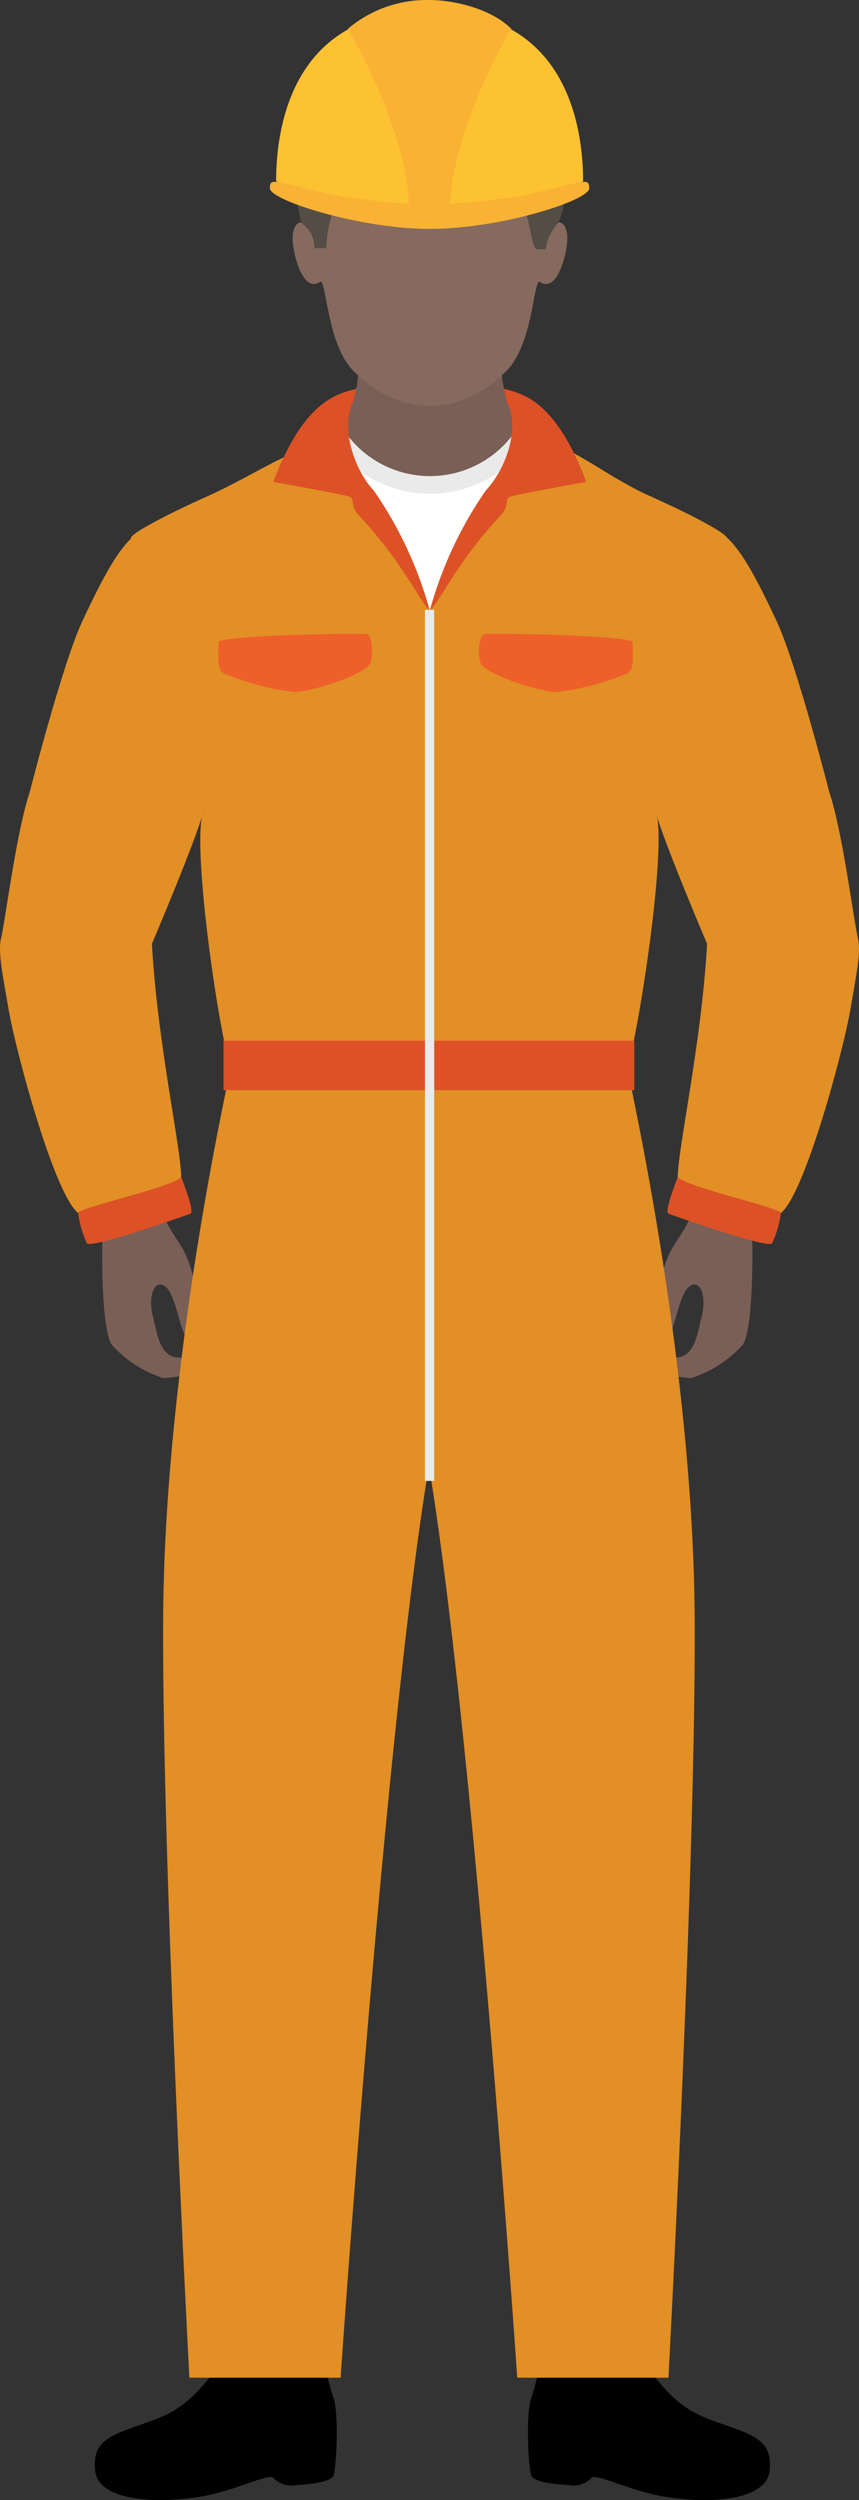 <svg xmlns="http://www.w3.org/2000/svg" width="75.345" height="219.171" viewBox="0 0 75.345 219.171">
  <rect x="0" y="0" width="75.345" height="219.171" fill="#333333" stroke="none"/>
  <g id="Group_23335" data-name="Group 23335" transform="translate(-876.337 -49.559)">
    <path id="Path_49798" data-name="Path 49798" d="M951.244,171.777c.141-2.134,3.09-9.736,4.576-14.518A34.4,34.4,0,0,0,946.743,155l-.281,1.814a102.011,102.011,0,0,1-.72,14.023c-1.069,2.24-2,2.365-2.743,6.318-.77,4.088.166,4.117.762,4.052s.984-3.665,1.924-4.432,1.588.73,1.131,2.57-.668,4-2.905,3.591c-2.392-.438-2.436.711-2.086.956a13.334,13.334,0,0,0,4.076.878,10.271,10.271,0,0,0,4.5-2.906c.835-1.177.922-6.969.82-10.095Z" transform="translate(-8.925 -14.406)" fill="#7a5f56"/>
    <path id="Path_49799" data-name="Path 49799" d="M944.51,160.092c.034-2.655,2.1-11.859,2.572-20.453,0,0-3.867-9.086-4.526-11.631-.2-.433-3.172-8.055-2.126-10.444,1.362-3.112,4.429-14.659,6.975-14.294,1.863.267,3.626,3.467,5.782,8.087,1.768,3.79,4.608,14.956,4.608,14.956,1.184,3.529,2.107,11.057,2.53,12.9.266,1.165-.148,3.138-.681,6.225-.639,3.7-3.993,16.127-6.088,17.8l-4.174-1.106C948.834,162.013,944.5,160.654,944.51,160.092Z" transform="translate(-8.726 -7.337)" fill="#e28f25"/>
    <path id="Path_49800" data-name="Path 49800" d="M953.328,174.88a9.23,9.23,0,0,0,.767-2.642c.027-.471-8.018-2.188-9.046-3.153,0,0-1.218,3.045-.812,3.2S953.03,175.4,953.328,174.88Z" transform="translate(-9.265 -16.329)" fill="#dd5126"/>
    <path id="Path_49801" data-name="Path 49801" d="M918,124.269c1.89-6.329,14.489-26.876,14.1-27.715-.4-.87,1.227-.066-3.643-2.721s-4.223-7.4-4.266-8.751H911.637c-.043,1.349.586,5.59-3.744,9.04s-2.9,4.128-3.3,5c-.388.839,11.346,18.819,13.236,25.149v.667c.021-.106.055-.231.086-.351.031.12.066.245.086.351Z" transform="translate(-3.859 -4.853)" fill="#7a5f56"/>
    <g id="Group_23283" data-name="Group 23283" transform="translate(898.723 87.256)">
      <path id="Path_49802" data-name="Path 49802" d="M926.273,93.221c-2.639,5.481-8.68,4.973-8.68,4.973s-6.04.508-8.68-4.973a35.433,35.433,0,0,1-6.648,5.024s1.068,11.521,15.328,11.521,15.328-11.521,15.328-11.521A35.433,35.433,0,0,1,926.273,93.221Z" transform="translate(-902.265 -93.221)" fill="#fff"/>
      <path id="Path_49803" data-name="Path 49803" d="M926.108,93.221a9.1,9.1,0,0,1-15.127,0h-1.755a10.567,10.567,0,0,0,18.638,0Z" transform="translate(-903.216 -93.221)" fill="#eaeaea"/>
    </g>
    <path id="Path_49804" data-name="Path 49804" d="M896.77,289.882c-2.327,3.077-3.65,3.968-6.088,4.827-3.248,1.144-4.948,1.548-4.688,4.255.244,2.543,4.917,2.988,9.087,2.323,3.064-.489,5.761-1.945,6.493-1.722a2.214,2.214,0,0,0,2.1.675c1.426-.074,3-.3,3.227-.825s.526-5.254,0-6.83a16.306,16.306,0,0,1-.675-2.7Z" transform="translate(-1.316 -32.832)"/>
    <path id="Path_49805" data-name="Path 49805" d="M940.4,289.882c2.327,3.077,3.65,3.968,6.088,4.827,3.248,1.144,4.948,1.548,4.688,4.255-.244,2.543-4.917,2.988-9.087,2.323-3.063-.489-5.761-1.945-6.493-1.722a2.212,2.212,0,0,1-2.1.675c-1.426-.074-3-.3-3.227-.825s-.526-5.254,0-6.83a16.3,16.3,0,0,0,.675-2.7Z" transform="translate(-7.329 -32.832)"/>
    <path id="Path_49806" data-name="Path 49806" d="M893.342,182.94c-2.237.409-2.449-1.751-2.905-3.591s.19-3.337,1.131-2.57,1.329,4.366,1.924,4.432,1.532.036.761-4.052c-.745-3.953-1.673-4.078-2.742-6.317a101.98,101.98,0,0,1-.72-14.024L890.51,155a34.4,34.4,0,0,0-9.078,2.255c1.486,4.781,4.435,12.383,4.576,14.518l.021,0c-.1,3.125-.016,8.918.819,10.095a10.277,10.277,0,0,0,4.5,2.906,13.34,13.34,0,0,0,4.076-.878C895.778,183.651,895.734,182.5,893.342,182.94Z" transform="translate(-0.696 -14.406)" fill="#7a5f56"/>
    <path id="Path_49807" data-name="Path 49807" d="M892.234,160.092c-.034-2.655-2.1-11.859-2.572-20.453,0,0,3.867-9.086,4.526-11.631.2-.433,3.172-8.055,2.127-10.444-1.362-3.112-4.429-14.659-6.975-14.294-1.863.267-3.626,3.467-5.782,8.087-1.768,3.79-4.608,14.956-4.608,14.956-1.184,3.529-2.107,11.057-2.53,12.9-.267,1.165.152,3.138.681,6.225.624,3.638,3.993,16.127,6.088,17.8l4.174-1.106C887.911,162.013,892.241,160.654,892.234,160.092Z" transform="translate(0 -7.337)" fill="#e28f25"/>
    <path id="Path_49808" data-name="Path 49808" d="M941.9,102.847c.27-.307-2.817-1.975-6.742-3.734s-6.9-4.51-10.251-5.135c-2.1-.391-8.365,14.893-9.075,15.113-.055.016.039.085,0,0-.746-1.629-6.906-15.126-8.878-14.758-3.35.623-6.642,3.02-10.567,4.78s-7.012,3.427-6.742,3.734,4.712,10.133,5.66,14.568,1.646,7.167.7,9.324.669,14.791,1.9,20.6a15.786,15.786,0,0,1,.208,2.231,12.931,12.931,0,0,1-.171,1.794c-.332,1.789-5.34,24.775-5.476,45.971s2.3,66.733,2.3,66.733h13.263s3.88-56.808,7.746-79.921c3.866,23.113,7.747,79.921,7.747,79.921h13.262s2.437-45.536,2.3-66.733-5.142-44.182-5.475-45.971a12.911,12.911,0,0,1-.171-1.795,15.6,15.6,0,0,1,.209-2.23c1.227-5.811,2.948-18.445,2-20.6s-.352-4.888.595-9.324S941.63,103.154,941.9,102.847Z" transform="translate(-1.816 -6.067)" fill="#e28f25"/>
    <rect id="Rectangle_4539" data-name="Rectangle 4539" width="36.035" height="4.334" transform="translate(895.94 140.795)" fill="#dd5126"/>
    <g id="Group_23284" data-name="Group 23284" transform="translate(913.61 103.024)">
      <rect id="Rectangle_4540" data-name="Rectangle 4540" width="0.812" height="76.356" fill="#eaeaea"/>
    </g>
    <path id="Path_49809" data-name="Path 49809" d="M885.04,174.88a9.2,9.2,0,0,1-.767-2.642c-.027-.471,8.018-2.188,9.046-3.153,0,0,1.217,3.045.812,3.2S885.338,175.4,885.04,174.88Z" transform="translate(-1.084 -16.329)" fill="#dd5126"/>
    <path id="Path_49810" data-name="Path 49810" d="M911.374,89.042c-1.821.445-4.638,1.2-7.277,8.155,0,0,5.955,1.071,6.6,1.269s.087.8.914,1.675c3.908,4.156,5.475,7.828,6.2,8.277A34.638,34.638,0,0,0,912.92,97.96c-1.768-1.88-2.963-5.627-1.784-7.848Z" transform="translate(-3.792 -5.394)" fill="#dd5126"/>
    <path id="Path_49811" data-name="Path 49811" d="M926.513,89.042c1.822.445,4.578,1.2,7.218,8.155,0,0-5.955,1.071-6.6,1.269s-.087.8-.913,1.675c-3.908,4.156-5.475,7.828-6.2,8.277a34.637,34.637,0,0,1,4.889-10.458c1.768-1.88,3.054-5.495,1.874-7.716Z" transform="translate(-5.968 -5.394)" fill="#dd5126"/>
    <path id="Path_49812" data-name="Path 49812" d="M924.772,83.635q-.262.253-.534.493a11.836,11.836,0,0,1-1.818,1.33,8.794,8.794,0,0,1-1.751.789,8.318,8.318,0,0,1-1.71.355,8.508,8.508,0,0,1-2.177-.063,8.238,8.238,0,0,1-1.719-.468,9.368,9.368,0,0,1-1.767-.933,13.263,13.263,0,0,1-1.842-1.5c-2.43-2.345-2.408-8.27-2.994-7.852-1.34.9-2.2-1.78-2.367-3.372s.559-2.261,1.229-1.591.679-.076.865-.949c.06-.281.135-.56.216-.837q.186-.633.427-1.249a15.224,15.224,0,0,1,.68-1.5,13.381,13.381,0,0,1,.972-1.592,11.094,11.094,0,0,1,1.3-1.524,9.317,9.317,0,0,1,1.678-1.3,8.749,8.749,0,0,1,2.093-.908,9.492,9.492,0,0,1,2.628-.347,8.967,8.967,0,0,1,2.543.364,8.719,8.719,0,0,1,2.077.917,9.411,9.411,0,0,1,1.666,1.3,11.182,11.182,0,0,1,1.3,1.523,13.473,13.473,0,0,1,.964,1.589,15.4,15.4,0,0,1,.674,1.5c.158.408.3.823.423,1.242.08.272.153.547.212.824.187.873.2,1.619.865.949s1.4,0,1.229,1.591-1.026,4.271-2.367,3.372C927.18,75.364,927.2,81.29,924.772,83.635Z" transform="translate(-4.062 -1.511)" fill="#866a5e"/>
    <path id="Path_49813" data-name="Path 49813" d="M924.477,55.538a15.431,15.431,0,0,0-11.6-.837c-1.621.551-6.836,3.346-6.5,11.674a13.268,13.268,0,0,0,.524,3.359,2.532,2.532,0,0,1,1.12,2.181h1.029a11.556,11.556,0,0,1,.478-2.869c.358-.717,3.071-2.417,2.593-1.58s-.528,1.075.907.118,3.078-2.255,2.72-1.419,1.585-.5,2.488-1.242c1.506-1.233,2.123-1.281,1.611-.433-.56.926,2.267-1.305,3.821-1.545s.563,2.275,2,4.187,1.185,4.2,1.815,4.888h.818a4.5,4.5,0,0,1,.96-2.176c.849-.732,1.375-6.847.041-9.806A9.526,9.526,0,0,0,924.477,55.538Z" transform="translate(-4.103 -0.599)" fill="#534d46"/>
    <path id="Path_49814" data-name="Path 49814" d="M898.53,114.656c.012,1.4-.191,2.483.583,2.775a22.645,22.645,0,0,0,6.11,1.589c1.3,0,5.681-1.349,6.544-2.374.382-.452.324-2.644-.269-2.7C910.3,113.838,898.524,114.062,898.53,114.656Z" transform="translate(-3.03 -8.793)" fill="#ee602a"/>
    <path id="Path_49815" data-name="Path 49815" d="M938.476,114.656c-.012,1.4.192,2.483-.583,2.775a22.645,22.645,0,0,1-6.11,1.589c-1.3,0-5.681-1.349-6.544-2.374-.382-.452-.324-2.644.269-2.7C926.71,113.838,938.481,114.062,938.476,114.656Z" transform="translate(-6.648 -8.793)" fill="#ee602a"/>
    <g id="Group_23285" data-name="Group 23285" transform="translate(900.011 49.559)">
      <path id="Path_49816" data-name="Path 49816" d="M917.849,50.634c-11.982,0-13.459,10.078-13.459,14.964a18.7,18.7,0,0,0,4.6,1.222c2.954.458,8.863,1.069,8.863,1.069s5.908-.61,8.863-1.069a18.7,18.7,0,0,0,4.6-1.222C931.308,60.712,929.83,50.634,917.849,50.634Z" transform="translate(-903.844 -49.706)" fill="#fcc232"/>
      <path id="Path_49817" data-name="Path 49817" d="M925.752,69.259a76.365,76.365,0,0,1-7.989.8,76.373,76.373,0,0,1-7.99-.8c-5.5-1.169-6.016-1.743-6.016-.674s7.933,3.562,14.006,3.562c6.236,0,14-2.493,14-3.562S931.251,68.09,925.752,69.259Z" transform="translate(-903.757 -52.081)" fill="#f9b234"/>
      <path id="Path_49818" data-name="Path 49818" d="M911.677,52.088s5.089,8.4,5.362,15.474h3.611c.273-7.075,5.362-15.474,5.362-15.474-1.583-1.6-4.7-2.553-7.4-2.528A10.713,10.713,0,0,0,911.677,52.088Z" transform="translate(-904.839 -49.559)" fill="#f9b234"/>
    </g>
  </g>
</svg>
